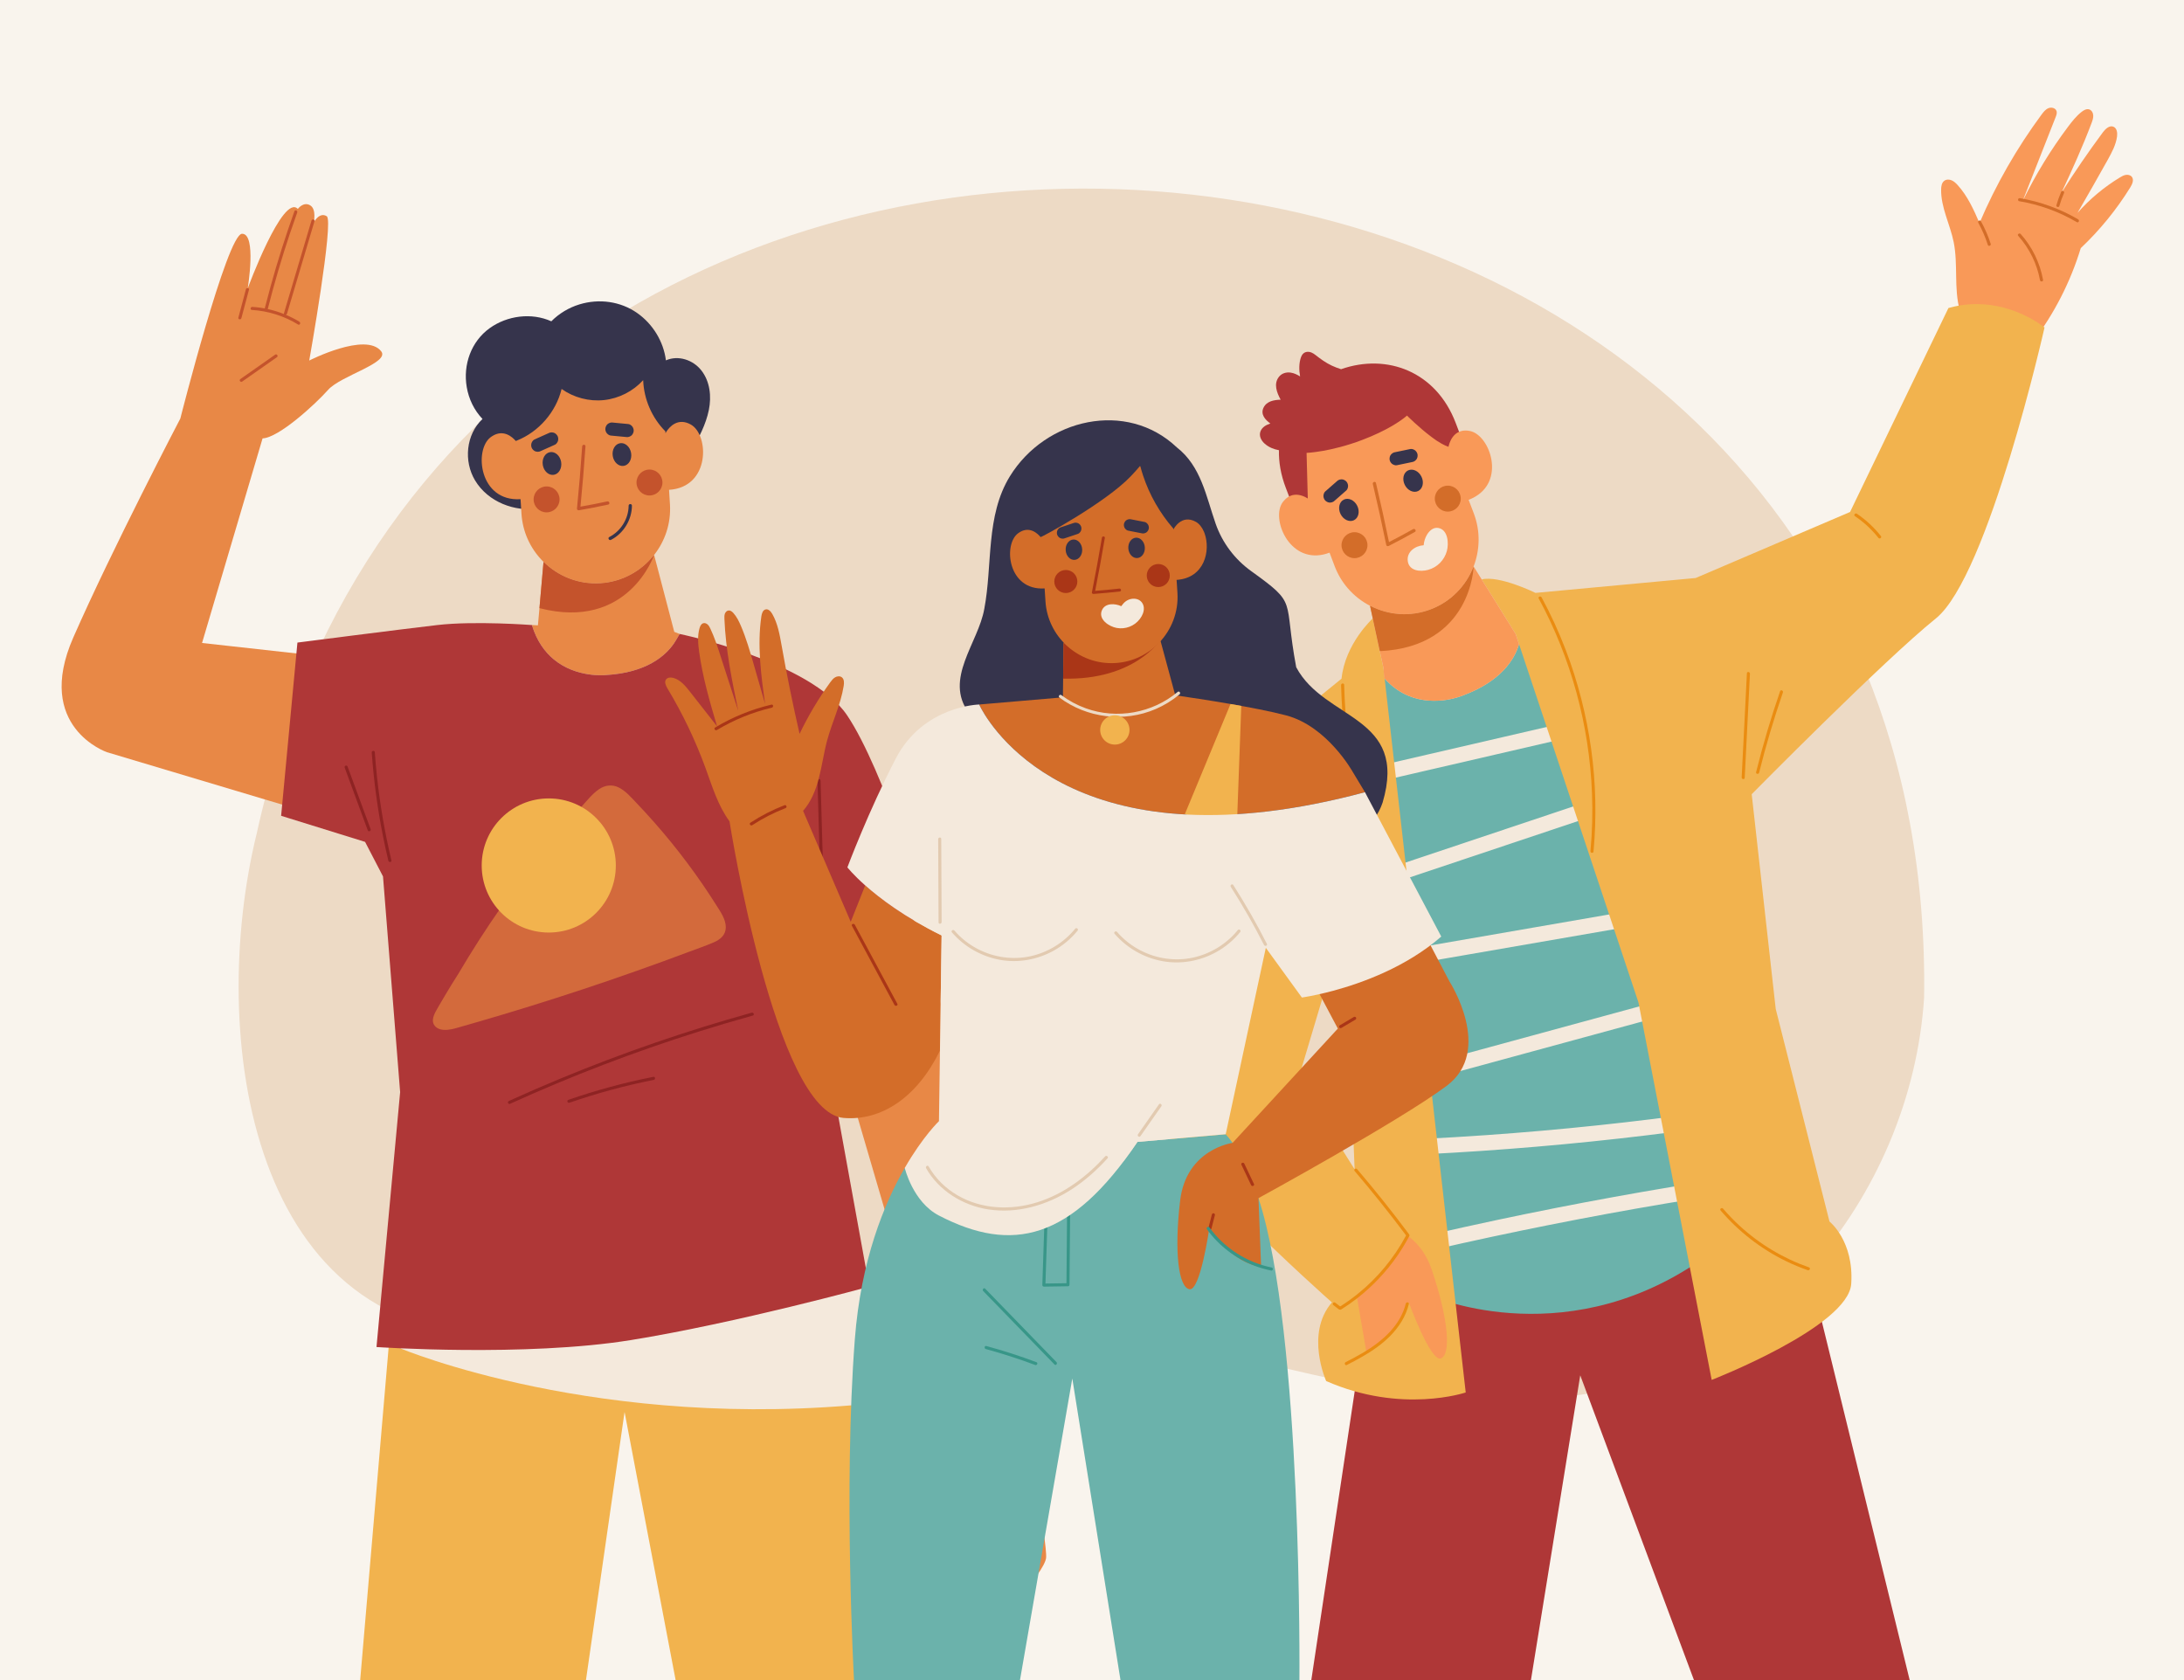 <?xml version="1.0" encoding="utf-8"?>
<!-- Generator: Adobe Illustrator 27.5.0, SVG Export Plug-In . SVG Version: 6.00 Build 0)  -->
<svg version="1.1" xmlns="http://www.w3.org/2000/svg" xmlns:xlink="http://www.w3.org/1999/xlink" x="0px" y="0px"
	 viewBox="0 0 650 500" style="enable-background:new 0 0 650 500;" xml:space="preserve">
<g id="BACKGROUND">
	<rect style="fill:#F9F4ED;" width="650" height="500"/>
</g>
<g id="OBJECTS">
	<path style="fill:#EDDAC5;" d="M572.649,296.928c-3.818,59.066-49.124,115.462-110.485,118.96
		c-70.477,5.399-135.167-33.25-205.37-33.659c-35.798-3.069-69.37,10.638-104.256,15.064
		c-78.793,2.892-90.797-89.701-76.103-149.383C138.408-33.459,576.94,4.823,572.649,296.928z"/>
	<g>
		<polygon style="fill:#AF3737;" points="474.823,378.129 408.071,381.544 390.27,500 455.636,500 470.312,409.305 504.155,500 
			568.359,500 534.957,363.686 		"/>
		<g>
			<path style="fill:#6BB2AB;" d="M509.59,372.54c-41.61,31.4-83.23,13.26-83.23,13.26l-14.38-183.98c2.27,2.58,4.76,4.24,7.24,5.27
				c8.16,3.38,16.19-0.12,16.19-0.12c11.45-4.25,15.3-10.83,16.58-14.94l0.35-1.27v-0.04c0.34-1.51,0.47-1.92,0.47-1.92l-1.73-0.13
				l6.82-1.76L509.59,372.54z"/>
			<path style="fill:#F4E9DC;" d="M486.503,212.908c-0.125-1.123-1.323-2.307-2.539-2.026c-19.794,4.579-39.587,9.158-59.381,13.737
				c-5.655,1.308-11.311,2.617-16.966,3.925c-1.207,0.279-2.175,1.204-2.026,2.539c0.125,1.123,1.324,2.307,2.539,2.026
				c19.794-4.579,39.587-9.158,59.381-13.737c5.655-1.308,11.311-2.617,16.966-3.925
				C485.684,215.167,486.652,214.242,486.503,212.908z"/>
			<path style="fill:#F4E9DC;" d="M486.466,233.895c-21.215,7.099-42.429,14.199-63.644,21.298
				c-6.01,2.011-12.019,4.022-18.029,6.033c-2.804,0.938-1.133,5.217,1.669,4.279c21.215-7.1,42.43-14.199,63.644-21.299
				c6.01-2.011,12.019-4.022,18.029-6.033C490.938,237.236,489.268,232.958,486.466,233.895z"/>
			<path style="fill:#F4E9DC;" d="M506.658,269.807c-0.131-1.178-1.312-2.238-2.539-2.026c-24.545,4.253-49.091,8.505-73.636,12.758
				c-6.927,1.2-13.854,2.4-20.781,3.6c-1.221,0.212-2.169,1.254-2.026,2.539c0.131,1.178,1.312,2.238,2.539,2.026
				c24.545-4.253,49.091-8.505,73.636-12.758c6.927-1.2,13.854-2.4,20.781-3.6C505.854,272.134,506.802,271.092,506.658,269.807z"/>
			<path style="fill:#F4E9DC;" d="M508.154,296.105c-0.49-1.256-1.773-1.632-2.974-1.305c-22.821,6.215-45.642,12.43-68.462,18.645
				c-6.478,1.764-12.956,3.528-19.435,5.293c-1.197,0.326-1.722,1.906-1.305,2.974c0.49,1.256,1.773,1.632,2.974,1.305
				c22.821-6.215,45.642-12.43,68.462-18.645c6.478-1.764,12.956-3.529,19.435-5.293
				C508.045,298.754,508.571,297.173,508.154,296.105z"/>
			<path style="fill:#F4E9DC;" d="M508.116,330.891c-21.852,3.076-43.81,5.394-65.824,6.935c-6.182,0.433-12.368,0.803-18.557,1.115
				c-2.95,0.149-2.434,4.713,0.513,4.565c22.04-1.112,44.04-2.987,65.948-5.636c6.152-0.744,12.297-1.55,18.433-2.414
				C511.547,335.045,511.054,330.477,508.116,330.891z"/>
			<path style="fill:#F4E9DC;" d="M514.996,350.441c-23.276,3.54-46.449,7.751-69.479,12.641c-6.496,1.379-12.98,2.813-19.452,4.298
				c-1.208,0.277-2.175,1.206-2.026,2.539c0.125,1.125,1.323,2.305,2.539,2.026c22.947-5.265,46.046-9.867,69.261-13.785
				c6.548-1.105,13.105-2.155,19.67-3.154C518.42,354.564,517.93,349.995,514.996,350.441z"/>
			<path style="fill:#F99958;" d="M634.017,55.761c-4.101,6.626-9.07,12.729-14.744,18.088c-3.053,10.031-7.903,19.516-14.242,27.86
				c-2.424-2.57-10.183-9.664-21.776-9.429c-1.789-6.503-0.458-13.574-1.803-20.229c-1.064-5.285-3.828-10.289-3.734-15.68
				c0.01-0.949,0.178-2.008,0.941-2.566c0.625-0.46,1.504-0.439,2.213-0.124c0.711,0.306,1.276,0.869,1.798,1.439
				c2.917,3.235,4.746,7.264,6.463,11.261c4.873-11.432,11.092-22.291,18.481-32.295c0.559-0.751,1.166-1.535,2.04-1.893
				c0.872-0.35,2.069-0.078,2.39,0.813c0.223,0.593-0.014,1.251-0.245,1.843c-3.215,8.164-6.431,16.336-9.639,24.509l0.047,0.018
				c3.735-7.585,8.174-14.832,13.247-21.603c1.22-1.633,2.497-3.255,4.111-4.512c0.63-0.484,1.42-0.927,2.183-0.711
				c0.747,0.213,1.197,1.012,1.239,1.787c0.052,0.768-0.222,1.528-0.489,2.247c-2.66,7.066-5.788,13.952-8.974,20.793
				c3.872-6.127,7.975-12.113,12.291-17.946c0.782-1.059,2.019-2.243,3.22-1.701c1.003,0.442,1.179,1.791,1.038,2.881
				c-0.327,2.482-1.549,4.738-2.758,6.928c-2.945,5.308-5.973,10.565-9.009,15.821c3.632-4.106,7.884-7.672,12.569-10.518
				c0.558-0.339,1.15-0.68,1.795-0.791c0.654-0.109,1.395,0.052,1.8,0.573C635.172,53.508,634.611,54.798,634.017,55.761z"/>
			<path style="fill:#F2B34E;" d="M411.739,198.813l-3.178-14.76c0,0-8.22,7.458-9.295,17.929c0,0-29.676,23.743-36.831,33.699
				c-7.146,9.956-22.411,79.513-22.521,87.834c-0.175,14.044,56.486,64.091,56.486,64.091c-8.046,9.313-1.708,23.403-1.708,23.403
				c22.475,9.874,41.534,3.398,41.534,3.398L411.739,198.813z M386.355,321.301l13.875-46.503l2.931,73.197L386.355,321.301z"/>
			<path style="fill:#F2B34E;" d="M608.49,97.46c0,0-16.68,73.99-32.34,86.59c-15.66,12.6-54.81,52.31-54.81,52.31l7.15,63.91
				l16,63.26c0,0,7.32,5.77,6.47,18.54c-0.85,12.76-41.53,28.6-41.53,28.6l-21.8-112.35l-35.54-106.63l-1.01-3.02l-10.1-16.23
				c5.23-1.29,16.01,4.01,16.01,4.01l47.67-4.43l45.95-19.65l29.28-60.7c0.55-0.15,1.09-0.29,1.62-0.41
				c12.6-2.87,22.67,3.13,25.89,5.39C608.11,97.15,608.49,97.46,608.49,97.46z"/>
			<path style="fill:#EA8C11;" d="M473.556,222.885c-1.395-10.042-3.926-19.932-7.541-29.405c-2.054-5.384-4.463-10.63-7.205-15.698
				c-0.277-0.513-1.137-0.186-0.856,0.334c4.807,8.886,8.579,18.32,11.243,28.065c2.671,9.769,4.22,19.848,4.614,29.968
				c0.223,5.718,0.067,11.445-0.461,17.143c-0.054,0.586,0.852,0.734,0.907,0.144C475.201,243.268,474.961,232.998,473.556,222.885z
				"/>
			<path style="fill:#EA8C11;" d="M419.858,278.642c-4.811-8.963-8.796-18.362-11.898-28.049
				c-3.101-9.682-5.317-19.644-6.612-29.728c-0.727-5.662-1.16-11.36-1.302-17.066c-0.015-0.59-0.928-0.486-0.913,0.103
				c0.254,10.204,1.448,20.378,3.558,30.364c2.103,9.956,5.1,19.723,8.961,29.139c2.179,5.314,4.635,10.512,7.351,15.572
				C419.279,279.49,420.138,279.163,419.858,278.642z"/>
			<path style="fill:#EA8C11;" d="M519.913,200.367c-0.405,8.048-0.81,16.097-1.215,24.145c-0.115,2.278-0.229,4.556-0.344,6.834
				c-0.029,0.584,0.877,0.734,0.907,0.144c0.405-8.048,0.81-16.097,1.215-24.145c0.115-2.278,0.229-4.556,0.344-6.834
				C520.85,199.926,519.943,199.776,519.913,200.367z"/>
			<path style="fill:#EA8C11;" d="M529.791,205.708c-2.734,7.919-5.118,15.956-7.142,24.085c-0.143,0.573,0.765,0.714,0.907,0.144
				c2.005-8.05,4.364-16.008,7.072-23.849C530.819,205.533,529.984,205.15,529.791,205.708z"/>
			<path style="fill:#EA8C11;" d="M559.79,159.532c-2.025-2.566-4.437-4.813-7.15-6.638c-0.487-0.328-1.073,0.381-0.582,0.711
				c2.649,1.783,5.01,3.96,6.988,6.467C559.413,160.535,560.157,159.997,559.79,159.532z"/>
			<path style="fill:#EA8C11;" d="M400.174,261.265c-0.029,4.539-0.057,9.078-0.086,13.617c-0.004,0.589,0.909,0.483,0.913-0.103
				l0.086-13.617C401.091,260.573,400.178,260.679,400.174,261.265z"/>
			<path style="fill:#F99958;" d="M428.841,404.267c-3.068,1.148-9.552-16.652-9.552-16.652s-3.94,11.545-12.684,14.475
				l-2.691-15.706l-0.184-1.029c0.083-0.055,0.156-0.11,0.23-0.174c5.961-4.767,10.93-10.765,14.53-17.497
				c-0.101-0.138-0.202-0.266-0.303-0.404c0.386,0.239,0.762,0.505,1.139,0.781c2.682,2.021,5.208,5.116,6.806,9.846
				C431.11,392.602,431.909,403.119,428.841,404.267z"/>
			<path style="fill:#EA8C11;" d="M419.436,367.858c-0.037,0.064-0.073,0.138-0.11,0.202c-1.01,1.892-2.122,3.729-3.334,5.502
				c-3.334,4.859-7.43,9.194-12.078,12.822c-1.525,1.185-3.114,2.296-4.748,3.325c-0.138,0.083-0.285,0.083-0.404,0.037
				c-0.11,0.009-0.23-0.018-0.321-0.092c-0.542-0.423-1.084-0.836-1.626-1.258c-0.202-0.156-0.211-0.45-0.064-0.643
				c0.156-0.202,0.459-0.211,0.643-0.064c0.487,0.377,0.974,0.744,1.46,1.121c1.681-1.056,3.316-2.214,4.877-3.453
				c0.083-0.055,0.156-0.11,0.23-0.174c5.961-4.767,10.93-10.765,14.53-17.497c-0.101-0.138-0.202-0.266-0.303-0.404
				c-4.813-6.42-9.828-12.684-15.026-18.783c-0.386-0.45,0.358-0.992,0.744-0.542c5.346,6.264,10.489,12.703,15.412,19.306
				c0.037,0.046,0.046,0.083,0.064,0.129C419.491,367.509,419.537,367.675,419.436,367.858z"/>
			<path style="fill:#EA8C11;" d="M418.394,387.945c-1.623,6.558-6.998,11.217-12.576,14.542c-1.733,1.033-3.519,1.972-5.315,2.889
				c-0.521,0.266-0.194,1.125,0.334,0.856c6.216-3.177,12.572-6.814,16.297-12.95c0.981-1.616,1.714-3.359,2.168-5.194
				C419.443,387.515,418.535,387.375,418.394,387.945z"/>
			<path style="fill:#D36D29;" d="M613.454,57.078c-0.571,1.304-1.045,2.645-1.434,4.014c-0.068,0.239,0.157,0.49,0.382,0.525
				c0.27,0.043,0.457-0.142,0.526-0.382c0.365-1.289,0.825-2.551,1.363-3.778C614.528,56.916,613.691,56.536,613.454,57.078z"/>
			<path style="fill:#D36D29;" d="M618.494,65.279c-5.347-3.141-11.249-5.278-17.366-6.302c-0.583-0.098-0.727,0.809-0.144,0.907
				c6.041,1.011,11.849,3.129,17.13,6.231C618.624,66.415,618.999,65.575,618.494,65.279z"/>
			<path style="fill:#D36D29;" d="M592.469,72.551c-0.752-2.341-1.735-4.592-2.923-6.744c-0.121-0.219-0.457-0.233-0.641-0.102
				c-0.223,0.158-0.221,0.425-0.102,0.641c1.148,2.08,2.084,4.276,2.811,6.538C591.794,73.447,592.649,73.113,592.469,72.551z"/>
			<path style="fill:#D36D29;" d="M601.405,69.654c-0.391-0.437-1.137,0.099-0.743,0.54c3.319,3.712,5.58,8.285,6.476,13.186
				c0.105,0.578,1.02,0.481,0.913-0.103C607.128,78.225,604.831,73.485,601.405,69.654z"/>
			<path style="fill:#EA8C11;" d="M538.397,377.179c-7.677-2.685-14.765-6.939-20.744-12.455c-1.709-1.577-3.32-3.254-4.83-5.022
				c-0.382-0.447-1.128,0.09-0.743,0.54c5.379,6.296,12.038,11.458,19.483,15.087c2.097,1.022,4.253,1.917,6.455,2.686
				C538.572,378.209,538.955,377.374,538.397,377.179z"/>
		</g>
		<g>
			<path style="fill:#AF3737;" d="M433.228,125.832l5.234,13.742l-50.581,19.266l-5.234-13.742
				c-1.458-3.828-2.09-7.578-2.013-11.116c-1.546-0.266-3.032-0.89-4.209-1.916c-1.059-0.923-1.829-2.35-1.255-3.758
				c0.517-1.249,1.697-1.865,2.91-2.268c-1.536-1.116-2.984-2.726-2.036-4.699c0.944-1.961,3.123-2.33,5.106-2.387
				c-1.156-2.105-2.174-4.754-0.483-6.843c0.829-1.023,2.138-1.404,3.425-1.226c1.035,0.137,1.958,0.601,2.842,1.139
				c-0.339-1.896-0.362-4.02,0.294-5.783c0.295-0.8,0.89-1.43,1.779-1.523c0.943-0.104,1.777,0.355,2.492,0.918
				c1.519,1.2,3.051,2.307,4.816,3.149c0.91,0.43,1.853,0.788,2.813,1.091C412.857,105.068,427.429,110.605,433.228,125.832z"/>
			<path style="fill:#F99958;" d="M438.164,148.287c-0.339,0.168-0.693,0.323-1.07,0.467l1.543,4.051
				c1.002,2.655,1.466,5.398,1.423,8.097c-0.037,2.638-0.549,5.241-1.482,7.67l0.003,0.009c-0.257,0.668-0.54,1.316-0.863,1.941
				c-2.398,4.825-6.527,8.796-11.921,10.841c-5.279,2.011-10.879,1.834-15.791-0.069c-0.771-0.296-1.53-0.636-2.264-1.015
				c-2.496-1.29-4.748-3.047-6.616-5.215c-1.635-1.893-2.952-4.085-3.895-6.536l-1.534-4.055c-0.627,0.239-1.244,0.425-1.843,0.555
				c-10.331,2.294-15.59-10.741-12.113-15.545c0.096-0.135,0.204-0.264,0.307-0.382c1.657-1.997,3.589-2.085,5.101-1.678
				c0.885,0.233,1.62,0.641,2.074,0.93l-0.363-13.572c0,0,7.135-0.26,16.593-3.863c1.854-0.706,3.484-1.406,4.915-2.088
				c5.894-2.795,8.376-5.156,8.376-5.156s3.507,3.529,7.202,6.289c0.084,0.066,0.177,0.129,0.249,0.19
				c0.935,0.725,1.816,1.284,2.558,1.709c0.176,0.1,0.34,0.195,0.512,0.287c0.583,0.318,1.135,0.58,1.654,0.756
				c0.059,0.027,0.127,0.05,0.183,0.068c0,0,0.133-0.788,0.569-1.73c0.519-1.141,1.493-2.505,3.218-2.956
				c0.747-0.206,1.63-0.237,2.683,0C443.491,129.579,448.323,143.425,438.164,148.287z"/>
			<path style="fill:#F99958;" d="M452.09,191.69l-0.1,0.34c-1.28,4.11-5.13,10.69-16.58,14.94c0,0-8.03,3.5-16.19,0.12
				c-2.48-1.03-4.97-2.69-7.24-5.27l-0.24-3.01l-1.08-5.02l-2.92-13.51c5.42,2.81,11.95,3.41,18.06,1.08
				c6.1-2.32,10.59-7.08,12.78-12.78l2.4,3.86l10.1,16.23L452.09,191.69z"/>
			<path style="fill:#D36D29;" d="M438.584,168.582c0,0-0.577,23.894-27.922,25.209l-2.915-13.512
				c5.413,2.815,11.944,3.408,18.054,1.081C431.903,179.044,436.387,174.276,438.584,168.582z"/>
			<path style="fill:#D36D29;" d="M420.565,157.477c-2.366,1.329-4.758,2.61-7.171,3.852c-1.208-5.881-2.499-11.744-3.881-17.586
				c-0.146-0.616-1.082-0.317-0.937,0.296c1.428,6.036,2.763,12.094,4.005,18.171c0.07,0.343,0.483,0.394,0.736,0.265
				c2.622-1.339,5.216-2.73,7.783-4.172C421.65,157.992,421.115,157.167,420.565,157.477z"/>
			<circle style="fill:#D36D29;" cx="403.123" cy="162.248" r="3.86"/>
			<circle style="fill:#D36D29;" cx="430.888" cy="148.395" r="3.86"/>
			
				<ellipse transform="matrix(0.895 -0.446 0.446 0.895 -25.433 195.16)" style="fill:#36344C;" cx="401.448" cy="151.554" rx="2.767" ry="3.416"/>
			
				<ellipse transform="matrix(0.895 -0.446 0.446 0.895 -19.543 202.774)" style="fill:#36344C;" cx="420.55" cy="142.861" rx="2.767" ry="3.416"/>
			<path style="fill:#36344C;" d="M400.567,143.166c-0.384-0.319-0.88-0.55-1.392-0.508c-0.173,0.03-0.346,0.06-0.52,0.09
				c-0.338,0.108-0.627,0.293-0.866,0.555l-3.4,2.985c-0.346,0.304-0.524,0.954-0.508,1.392c0.018,0.488,0.262,1.068,0.645,1.385
				c0.384,0.319,0.88,0.55,1.393,0.508c0.173-0.03,0.346-0.06,0.52-0.09c0.338-0.108,0.627-0.293,0.866-0.555l3.4-2.985
				c0.346-0.304,0.524-0.954,0.508-1.392C401.194,144.064,400.949,143.484,400.567,143.166z"/>
			<path style="fill:#36344C;" d="M413.561,136.683c-0.024-0.499,0.09-1.034,0.432-1.418c0.128-0.12,0.256-0.241,0.385-0.361
				c0.29-0.205,0.611-0.325,0.964-0.358l4.429-0.921c0.451-0.094,1.077,0.155,1.418,0.432c0.379,0.308,0.695,0.852,0.719,1.348
				c0.024,0.499-0.09,1.034-0.432,1.418c-0.128,0.12-0.256,0.241-0.385,0.361c-0.29,0.205-0.611,0.325-0.964,0.358l-4.429,0.921
				c-0.451,0.094-1.077-0.155-1.418-0.432C413.901,137.724,413.584,137.18,413.561,136.683z"/>
			<path style="fill:#F4E9DC;" d="M430.615,163.99c-0.753,2.728-2.875,4.877-5.612,5.612c-2.296,0.625-5.594,0.312-6.016-2.563
				c-0.413-2.792,2.195-4.602,4.694-4.767c0.009,0,0.018,0.009,0.028,0.009c0.092-1.111,0.413-2.195,0.992-3.16
				c0.689-1.148,1.883-2.259,3.343-2.002C430.982,157.634,431.23,161.721,430.615,163.99z"/>
		</g>
	</g>
	<g>
		<g>
			<path style="fill:#E88846;" d="M111.241,197.015l-8.571,48.032l-70.836-21.186c0,0-21.752-7.439-10.027-34.124
				s31.86-65.175,31.86-65.175s13.929-54.865,18.356-54.987c4.427-0.121,1.698,16.253,1.698,16.253S84.152,57.507,88.64,62.177
				c0,0,1.637-2.244,3.639-1.092s1.092,5.094,1.092,5.094s1.698-3.214,3.881-1.819c2.183,1.395-5.216,42.938-5.216,42.938
				s16.799-8.582,21.408-2.759c2.708,3.421-12.038,7.247-15.799,11.493c-3.76,4.245-14.707,14.282-19.498,14.434l-18.012,60.89
				L111.241,197.015z"/>
			<path style="fill:#C4532C;" d="M73.19,86.095c-0.75,2.813-1.501,5.626-2.251,8.438c-0.152,0.571,0.756,0.71,0.907,0.144
				c0.75-2.813,1.501-5.626,2.251-8.438C74.249,85.668,73.341,85.529,73.19,86.095z"/>
			<path style="fill:#C4532C;" d="M87.623,62.861c-2.643,7.374-5.013,14.845-7.1,22.396c-0.593,2.146-1.163,4.298-1.71,6.456
				c-0.145,0.573,0.763,0.713,0.907,0.144c1.917-7.549,4.111-15.026,6.587-22.411c0.696-2.076,1.414-4.144,2.153-6.205
				C88.658,62.688,87.822,62.305,87.623,62.861z"/>
			<path style="fill:#C4532C;" d="M85.414,93.375c2.731-9.19,5.462-18.379,8.193-27.569c0.168-0.565-0.741-0.703-0.907-0.144
				c-2.731,9.19-5.462,18.379-8.193,27.569c-0.026,0.086-0.02,0.158-0.002,0.224c-2.994-1.194-6.171-1.921-9.399-2.121
				c-0.585-0.036-0.734,0.871-0.144,0.907c4.875,0.301,9.597,1.792,13.762,4.341c0.504,0.308,0.878-0.532,0.38-0.837
				c-1.286-0.787-2.633-1.463-4.017-2.048C85.231,93.653,85.361,93.553,85.414,93.375z"/>
			<path style="fill:#C4532C;" d="M81.887,105.551c-3.45,2.421-6.9,4.842-10.35,7.264c-0.485,0.34,0.056,1.083,0.54,0.743
				c3.45-2.421,6.9-4.842,10.35-7.264C82.912,105.954,82.371,105.211,81.887,105.551z"/>
		</g>
		<g>
			<path style="fill:#E88846;" d="M311.335,463.661c-0.489,4.363-15.341,20.804-16.859,18.919
				c-1.518-1.876,2.792-12.252,2.792-12.252s-10.315,8.369-11.772,6.554c-1.449-1.824,3.761-7.767,3.761-7.767
				s-3.578-0.724-3.395-3.639c0,0-2.243,4.005-5.698,3.639c-3.456-0.358,4.974-18.675,4.974-18.675s-9.704-9.73-2.67-24.94
				l-39.74-135.731l27.794-20.586l17.514,54.54c4.267,13.29,7.321,26.938,9.145,40.779l7.662,58.327
				C304.842,422.83,311.823,459.289,311.335,463.661z"/>
			<path style="fill:#C4532C;" d="M296.216,454.277c-0.549,4.032-2.166,7.876-4.632,11.09c0.511-1.16,0.856-2.423,1.213-3.627
				c0.934-3.153,1.617-6.38,2.035-9.643c0.46-3.587,0.599-7.212,0.431-10.824c-0.027-0.59-0.94-0.487-0.913,0.103
				c0.273,5.89-0.31,11.807-1.728,17.531c-0.351,1.417-0.753,2.822-1.208,4.21c-0.359,1.096-0.678,2.383-1.478,3.257
				c-1.02,1.115-2.298,0.333-2.743-0.884c-0.479-1.311-0.529-2.851-0.721-4.225c-0.479-3.427-0.901-6.862-1.269-10.303
				c-0.063-0.587-0.976-0.487-0.913,0.103c0.368,3.441,0.789,6.876,1.269,10.303c0.204,1.456,0.27,3.066,0.778,4.456
				c0.403,1.103,1.377,2.125,2.638,2.035c0.159-0.011,0.309-0.043,0.454-0.086c-0.225,0.221-0.439,0.453-0.674,0.665
				c-0.435,0.392,0.101,1.139,0.54,0.743c4.247-3.828,7.056-9.089,7.828-14.76C297.203,453.836,296.296,453.69,296.216,454.277z"/>
			<path style="fill:#C4532C;" d="M301.356,454.904c-0.227-0.545-1.084-0.214-0.856,0.334c2.225,5.348-0.929,10.802-3.779,15.204
				c-0.318,0.492,0.39,1.078,0.711,0.582C300.468,466.335,303.721,460.588,301.356,454.904z"/>
		</g>
		<polygon style="fill:#F2B34E;" points="116.173,395.058 107.198,500 174.394,500 185.883,420.211 201.079,500 268.379,500 
			256.147,388.266 		"/>
		<g>
			<path style="fill:#36344C;" d="M210.965,122.017c-0.882,4.344-3.013,8.367-5.235,12.161c-3.297,5.639-7.228,11.123-9.58,17.24
				c0.257,0.147-4.39,3.068-5.897,3.398c-3.72,0.836-7.706,0.321-11.068-1.488c-3.003-1.626-5.447-4.152-6.962-7.201
				c-3.417,2.673-7.476,4.574-11.793,5.208c-7.256,1.075-15.164-1.92-19.04-8.358c-3.435-5.722-2.719-13.658,2.214-18.287
				c-2.489-2.608-4.087-5.933-4.693-9.488c-1.139-6.641,1.295-13.566,6.833-17.543c5.226-3.747,12.436-4.693,18.342-2.039
				c2.324-2.342,5.217-4.069,8.367-5.033c5.823-1.773,12.188-0.937,17.194,2.572c4.629,3.251,7.844,8.468,8.542,14.089
				c3.683-1.626,8.083-0.147,10.535,2.976C211.323,113.53,211.782,118.003,210.965,122.017z"/>
			<path style="fill:#E88846;" d="M199.121,145.776l0.271,4.326c0.174,2.837-0.198,5.594-1.029,8.154
				c-0.816,2.512-2.075,4.849-3.683,6.894l-0.001,0.01c-3.782,4.79-9.475,8.019-15.989,8.427c-6.525,0.417-12.588-2.08-16.927-6.369
				c-2.008-1.97-3.641-4.319-4.784-6.942c-0.997-2.288-1.611-4.774-1.783-7.392l-0.271-4.326
				c-12.318,0.779-13.915-14.687-8.897-18.447c0.132-0.102,0.272-0.193,0.402-0.276c3.448-2.246,6.136,0.297,7.075,1.407
				c0.112-0.025,0.217-0.071,0.323-0.127c6.536-2.606,11.659-8.513,13.315-15.358c3.625,2.583,8.209,3.782,12.64,3.306
				c4.421-0.477,8.65-2.634,11.637-5.93c0.2,5.664,2.613,11.224,6.61,15.242l0.028,0.559c0,0,1.745-3.504,5.007-3.365
				c0.769,0.029,1.622,0.256,2.565,0.793C211.082,129.452,211.448,145.008,199.121,145.776z"/>
			<path style="fill:#E88846;" d="M202.292,188.676c0,0-0.248,0.353-1.01,1.694l-0.018,0.037l-0.707,1.111
				c-2.443,3.555-8.064,8.698-20.262,9.378c0,0-8.698,0.964-15.495-4.675c-2.682-2.232-5.061-5.474-6.494-10.204l1.791,0.083
				l0.459-5.116l1.203-13.768c4.344,4.289,10.406,6.788,16.928,6.374c6.512-0.413,12.207-3.637,15.991-8.432l5.998,22.888
				L202.292,188.676z"/>
			<path style="fill:#C4532C;" d="M194.679,165.159c0,0-7.615,22.655-34.126,15.828l1.21-13.77
				c4.339,4.289,10.403,6.786,16.927,6.369C185.203,173.177,190.897,169.949,194.679,165.159z"/>
			<path style="fill:#C4532C;" d="M180.747,149.222c-2.653,0.571-5.317,1.087-7.989,1.56c0.584-5.975,1.084-11.958,1.491-17.948
				c0.043-0.631-0.94-0.623-0.983,0.005c-0.42,6.189-0.936,12.37-1.546,18.543c-0.034,0.348,0.344,0.519,0.625,0.47
				c2.9-0.504,5.79-1.066,8.668-1.685C181.632,150.036,181.365,149.09,180.747,149.222z"/>
			<path style="fill:#36344C;" d="M187.093,150.492c-0.021,3.881-2.307,7.56-5.754,9.33c-0.563,0.289-0.061,1.135,0.501,0.846
				c3.749-1.925,6.213-5.973,6.236-10.182C188.08,149.854,187.097,149.859,187.093,150.492z"/>
			<circle style="fill:#C4532C;" cx="162.675" cy="148.624" r="3.86"/>
			<circle style="fill:#C4532C;" cx="193.294" cy="143.599" r="3.86"/>
			
				<ellipse transform="matrix(0.987 -0.162 0.162 0.987 -20.167 28.419)" style="fill:#36344C;" cx="164.236" cy="137.913" rx="2.767" ry="3.416"/>
			
				<ellipse transform="matrix(0.987 -0.162 0.162 0.987 -19.462 31.756)" style="fill:#36344C;" cx="185.055" cy="135.256" rx="2.767" ry="3.416"/>
			<path style="fill:#36344C;" d="M165.874,129.64c-0.273-0.418-0.678-0.786-1.18-0.897c-0.174-0.022-0.349-0.045-0.523-0.067
				c-0.355,0.003-0.685,0.094-0.991,0.274l-4.13,1.847c-0.42,0.188-0.783,0.756-0.897,1.18c-0.127,0.471-0.065,1.098,0.207,1.514
				c0.273,0.418,0.678,0.786,1.18,0.897c0.174,0.022,0.349,0.045,0.523,0.067c0.355-0.003,0.685-0.094,0.991-0.274l4.13-1.847
				c0.42-0.188,0.783-0.756,0.897-1.18C166.208,130.682,166.145,130.056,165.874,129.64z"/>
			<path style="fill:#36344C;" d="M180.204,127.288c0.125-0.484,0.391-0.961,0.831-1.227c0.158-0.077,0.316-0.154,0.474-0.231
				c0.337-0.111,0.679-0.13,1.026-0.057l4.504,0.43c0.458,0.044,0.983,0.466,1.227,0.831c0.271,0.406,0.412,1.019,0.288,1.5
				c-0.125,0.484-0.391,0.961-0.831,1.227c-0.158,0.077-0.316,0.154-0.474,0.231c-0.337,0.111-0.679,0.13-1.026,0.057l-4.504-0.43
				c-0.458-0.044-0.984-0.466-1.227-0.831C180.221,128.382,180.08,127.769,180.204,127.288z"/>
		</g>
		<g>
			<path style="fill:#F4E9DC;" d="M119.111,401.262c0,0,59.41,25.041,141.626,16.275l-5.366-46.788L119.111,401.262z"/>
			<path style="fill:#AF3737;" d="M246.204,314.107l12.49,68.802c0,0-39.365,10.805-70.905,15.903
				c-31.531,5.088-75.737,2.073-75.737,2.073l7.036-75.866l-5.098-64.192l-5.336-10.278l-24.983-7.761l4.85-51.554
				c0,0,30.484-3.922,41.644-5.217c11.159-1.295,28.142,0,28.142,0c1.433,4.73,3.812,7.972,6.494,10.204
				c6.797,5.639,15.495,4.675,15.495,4.675c12.197-0.68,17.818-5.823,20.262-9.378c0.276-0.395,0.514-0.771,0.707-1.111l0.018-0.037
				c0.762-1.341,1.01-1.694,1.01-1.694s38.898,8.013,49.809,24.188c10.921,16.174,23.697,58.544,23.697,58.544l-29.593,19.407
				V314.107z"/>
			<path style="fill:#8E2323;" d="M116.494,256.055c-1.957-8.222-3.398-16.565-4.302-24.968c-0.259-2.406-0.472-4.817-0.645-7.231
				c-0.042-0.589-0.955-0.487-0.913,0.103c0.602,8.43,1.73,16.821,3.391,25.108c0.475,2.373,0.995,4.737,1.555,7.091
				C115.716,256.725,116.631,256.63,116.494,256.055z"/>
			<path style="fill:#8E2323;" d="M110.306,246.772c-2.288-6.217-4.577-12.433-6.865-18.65c-0.204-0.555-1.06-0.222-0.856,0.334
				c2.288,6.217,4.577,12.433,6.865,18.65C109.655,247.66,110.511,247.327,110.306,246.772z"/>
			<path style="fill:#8E2323;" d="M244.579,245.121c-0.121-4.28-0.241-8.561-0.362-12.841c-0.017-0.59-0.93-0.486-0.913,0.103
				l1.286,45.633c0.121,4.28,0.241,8.561,0.362,12.841c0.017,0.59,0.93,0.486,0.913-0.103
				C245.436,275.543,245.008,260.332,244.579,245.121z"/>
			<path style="fill:#8E2323;" d="M223.723,301.381c-9.657,2.683-19.233,5.656-28.709,8.919
				c-9.442,3.251-18.785,6.789-28.013,10.606c-5.22,2.159-10.402,4.409-15.546,6.745c-0.536,0.243-0.206,1.101,0.334,0.856
				c9.125-4.145,18.375-8.015,27.735-11.599c9.326-3.571,18.759-6.859,28.284-9.859c5.388-1.697,10.806-3.3,16.248-4.812
				C224.626,302.079,224.289,301.224,223.723,301.381z"/>
			<path style="fill:#8E2323;" d="M194.467,320.469c-8.588,1.703-17.055,3.993-25.329,6.857c-0.559,0.193-0.225,1.049,0.334,0.856
				c8.2-2.838,16.587-5.112,25.098-6.8C195.145,321.268,195.049,320.353,194.467,320.469z"/>
			<path style="fill:#D36A3C;" d="M216.012,275.934c0.009,2.278-1.598,3.656-3.536,4.491c-2.462,1.065-5.015,1.938-7.522,2.875
				c-10.37,3.894-20.813,7.577-31.329,11.068c-10.507,3.481-21.088,6.769-31.733,9.846c-1.323,0.377-2.636,0.762-3.968,1.139
				c-1.157,0.322-2.315,0.707-3.499,0.946c-1.506,0.303-3.527,0.432-4.749-0.707c-1.809-1.708-0.276-4.124,0.698-5.814
				c1.313-2.259,2.645-4.51,4.005-6.732c0.661-1.084,1.35-2.14,2.021-3.215c4.023-6.824,8.303-13.502,12.849-19.986
				c5.851-8.349,12.124-16.404,18.792-24.11c1.699-1.966,3.426-3.913,5.171-5.832c1.571-1.718,3.104-3.674,5.033-5.006
				c1.819-1.249,3.949-1.534,5.952-0.514c2.094,1.065,3.701,2.985,5.3,4.657c7.109,7.449,13.63,15.458,19.472,23.936
				c1.47,2.149,2.902,4.317,4.289,6.512C214.469,271.415,215.994,273.564,216.012,275.934z"/>
			<circle style="fill:#F2B34E;" cx="163.323" cy="257.572" r="19.959"/>
		</g>
	</g>
	<g>
		<g>
			<path style="fill:#6BB2AB;" d="M386.73,500h-53.249l-14.344-89.742L303.568,500h-49.4c0,0-3.166-57.039,0.245-101.41
				c1.802-23.555,8.747-40.392,14.86-51.01c0,0,4.309,10.342,12.504,13.491c16.531,6.359,36.984,8.095,56.759-21.24l26.257-2.274
				c0.7,0.787,1.382,1.644,2.047,2.571c2.991,4.216,5.536,9.857,7.706,16.443v0.018C387.709,396.648,386.73,500,386.73,500z"/>
			<path style="fill:#389688;" d="M317.733,343.711c-0.088,10.072-0.177,20.143-0.265,30.215c-0.023,2.656-0.047,5.312-0.07,7.968
				c-2.083,0.032-4.167,0.064-6.25,0.095c0.32-9.71,0.64-19.421,0.96-29.131c0.092-2.787,0.184-5.575,0.275-8.362
				c0.019-0.583-0.888-0.734-0.907-0.144c-0.326,9.889-0.652,19.778-0.978,29.667c-0.092,2.787-0.184,5.575-0.276,8.362
				c-0.01,0.317,0.179,0.533,0.505,0.528c2.391-0.036,4.782-0.073,7.173-0.11c0.268-0.004,0.403-0.28,0.405-0.508
				c0.088-10.072,0.177-20.143,0.265-30.215c0.025-2.823,0.05-5.646,0.074-8.469C318.651,343.019,317.738,343.125,317.733,343.711z"
				/>
			<path style="fill:#389688;" d="M314.425,405.374c-5.502-5.668-11.005-11.337-16.507-17.005c-1.568-1.616-3.137-3.231-4.705-4.847
				c-0.412-0.424-0.989,0.291-0.582,0.711c5.502,5.668,11.005,11.337,16.507,17.005c1.568,1.616,3.137,3.231,4.705,4.847
				C314.255,406.509,314.832,405.794,314.425,405.374z"/>
			<path style="fill:#389688;" d="M308.47,405.396c-4.896-1.838-9.876-3.442-14.922-4.813c-0.57-0.155-0.709,0.754-0.144,0.907
				c4.967,1.349,9.867,2.933,14.686,4.742C308.642,406.439,309.024,405.604,308.47,405.396z"/>
		</g>
		<g>
			<path style="fill:#36344C;" d="M411.485,238.873c-4.813,14.236-23.366,13.079-31.412,24.606
				c-17.543,19.821-23.862,5.621-39.862-4.822c-12.308-5.447-28.611,1.323-38.815-9.35c-9.047-12.951,1.874-23.495-13.07-37.171
				c-7.458-10.103,2.82-20.721,4.62-30.934c2.489-13.07,0.367-27.674,7.614-39.449c10.645-17.277,34.774-22.751,49.671-8.624
				c7.229,5.621,8.716,14.558,11.573,22.741c1.984,5.667,5.685,10.581,10.562,14.089c14.126,10.168,9.515,7.844,13.41,28.611
				C394.226,214.46,419.172,212.917,411.485,238.873z"/>
			<path style="fill:#D36D29;" d="M406.24,235.761c-83.774,22.448-109.978-17.176-114.185-24.845
				c-0.184-0.34-0.321-0.634-0.423-0.836c-0.147-0.266-0.202-0.413-0.202-0.413l24.918-2.131l0.018-2.195l0.165-14.108
				c3.995,3.72,9.46,5.878,15.32,5.493c5.309-0.34,10.03-2.7,13.465-6.273l4.464,16.468c7.926,1.148,23.963,3.61,32.983,5.979
				c12.317,3.242,19.857,16.863,19.857,16.863L406.24,235.761z"/>
			<path style="fill:#F2B34E;" d="M352.631,242.295l13.596-32.78l3.201,0.568l-1.179,32.212
				C368.249,242.295,364.121,247.402,352.631,242.295z"/>
			<path style="fill:#AA3617;" d="M345.316,190.457c0,0-7.624,12.066-28.906,11.502l0.124-10.728
				c3.997,3.727,9.461,5.879,15.319,5.498C337.163,196.388,341.884,194.029,345.316,190.457z"/>
			<path style="fill:#D36D29;" d="M350.177,172.579l0.25,3.838c0.371,5.725-1.778,11.058-5.49,14.901
				c-3.284,3.418-7.802,5.676-12.884,6.001c-5.605,0.365-10.834-1.695-14.659-5.261c-3.559-3.303-5.912-7.911-6.243-13.103
				l-0.25-3.838c-10.953,0.705-12.387-13.041-7.934-16.385c3.336-2.506,5.948,0.139,6.72,1.098
				c0.164,0.192,19.365-10.255,26.813-18.047c0.957-1.004,1.885-2.023,2.779-3.084l0.114,0.097c0.239,0.925,0.513,1.837,0.815,2.745
				c1.908,5.77,4.982,11.158,8.973,15.733l0.024,0.331c0,0,2.351-4.765,6.722-2.299c1.001,0.568,1.811,1.606,2.375,2.898
				c0.079,0.185,0.151,0.38,0.222,0.575C360.316,163.838,358.544,172.037,350.177,172.579z"/>
			<path style="fill:#AA3617;" d="M333.14,175.165c-2.396,0.274-4.797,0.499-7.202,0.685c1.037-5.234,2-10.482,2.881-15.744
				c0.093-0.555-0.778-0.633-0.87-0.081c-0.91,5.437-1.904,10.86-2.981,16.266c-0.061,0.305,0.259,0.489,0.512,0.47
				c2.609-0.194,5.214-0.439,7.813-0.736C333.852,175.961,333.698,175.101,333.14,175.165z"/>
			<circle style="fill:#AA3617;" cx="317.208" cy="173.063" r="3.431"/>
			<circle style="fill:#AA3617;" cx="344.727" cy="171.283" r="3.431"/>
			
				<ellipse transform="matrix(0.998 -0.065 0.065 0.998 -9.902 20.967)" style="fill:#36344C;" cx="319.521" cy="163.726" rx="2.459" ry="3.036"/>
			
				<ellipse transform="matrix(0.998 -0.065 0.065 0.998 -9.829 22.17)" style="fill:#36344C;" cx="338.165" cy="163.187" rx="2.459" ry="3.036"/>
			<path style="fill:#36344C;" d="M321.689,156.55c-0.205-0.394-0.531-0.754-0.966-0.896c-0.152-0.035-0.305-0.07-0.457-0.105
				c-0.314-0.028-0.614,0.024-0.9,0.156l-3.814,1.274c-0.388,0.13-0.758,0.601-0.896,0.966c-0.153,0.406-0.153,0.965,0.051,1.357
				c0.205,0.394,0.531,0.754,0.966,0.896c0.152,0.035,0.304,0.07,0.457,0.105c0.314,0.028,0.614-0.024,0.9-0.156l3.814-1.274
				c0.388-0.13,0.758-0.601,0.896-0.966C321.894,157.502,321.893,156.942,321.689,156.55z"/>
			<path style="fill:#36344C;" d="M334.568,155.717c0.153-0.417,0.43-0.816,0.842-1.013c0.146-0.054,0.293-0.109,0.439-0.163
				c0.308-0.068,0.612-0.055,0.913,0.039l3.946,0.772c0.401,0.079,0.829,0.498,1.013,0.842c0.204,0.383,0.276,0.937,0.124,1.352
				c-0.153,0.417-0.43,0.816-0.842,1.013c-0.146,0.054-0.293,0.109-0.439,0.163c-0.308,0.068-0.612,0.055-0.913-0.039l-3.946-0.772
				c-0.401-0.079-0.829-0.498-1.013-0.842C334.488,156.687,334.417,156.132,334.568,155.717z"/>
			<path style="fill:#F4E9DC;" d="M339.214,184.246c-1.595,2.087-4.252,3.098-6.827,2.643c-2.283-0.392-5.664-2.579-4.406-5.336
				c0.984-2.134,3.81-2.017,5.729-1.152c0.368-0.524,0.775-1.015,1.286-1.405c0.989-0.742,2.353-1.046,3.549-0.635
				c1.087,0.371,1.79,1.336,1.875,2.479C340.518,182.075,339.953,183.29,339.214,184.246z"/>
		</g>
		<g>
			<path style="fill:#D36D29;" d="M280.243,278.397l-0.496,34.287c-6.815,13.924-17.406,20.957-28.674,20.022
				c-20.364-1.689-33.957-88.284-33.957-88.274c-0.009-0.009-0.009-0.018-0.018-0.028c-3.444-4.684-5.144-10.415-7.146-15.899
				c-3.003-8.22-6.797-16.147-11.316-23.642c-0.478-0.808-0.974-1.855-0.432-2.618c0.459-0.671,1.433-0.707,2.214-0.496
				c2.094,0.588,3.591,2.397,4.932,4.115c2.691,3.435,5.373,6.87,8.064,10.296c-2.177-7.293-4.289-14.631-5.336-22.163
				c-0.321-2.342-0.533-4.776,0.119-7.054c0.175-0.615,0.496-1.286,1.102-1.47c0.468-0.138,0.974,0.064,1.332,0.404
				c0.358,0.321,0.579,0.771,0.79,1.212c1.212,2.572,2.103,5.29,2.976,8c1.763,5.437,3.527,10.884,5.281,16.331h0.018
				c-1.874-9.01-3.729-18.066-4.096-27.251c-0.028-0.514-0.028-1.047,0.138-1.534c0.184-0.478,0.597-0.918,1.102-0.955
				c0.56-0.055,1.047,0.34,1.424,0.753c0.983,1.093,1.644,2.434,2.223,3.784c1.589,3.692,2.7,7.568,3.812,11.426
				c1.139,3.968,2.287,7.926,3.417,11.885c-1.222-8.661-2.388-17.46-1.121-26.112c0.129-0.845,0.432-1.874,1.277-2.057
				c0.827-0.184,1.543,0.606,1.966,1.341c1.635,2.847,2.204,6.163,2.783,9.387c1.552,8.817,3.343,17.589,5.346,26.305
				c2.572-5.355,5.612-10.48,9.093-15.283c0.423-0.579,0.873-1.176,1.488-1.534c0.606-0.367,1.451-0.441,2.011,0
				c0.716,0.569,0.68,1.644,0.542,2.544c-0.891,5.584-3.444,10.755-4.923,16.211c-1.01,3.738-1.506,7.587-2.489,11.325
				c-0.909,3.49-2.305,6.962-4.675,9.662l14.181,33.019l4.308-10.838C261.938,267.44,269.304,273.015,280.243,278.397z"/>
			<path style="fill:#D36D29;" d="M430.499,323.205c-14.187,10.54-55.953,33.367-55.953,33.367v0.018l0.787,20.362
				c-9.158-1.058-15.403-11.537-15.403-11.537s-2.659,18.751-5.895,18.27c-3.245-0.49-4.636-10.949-2.808-26.352
				c1.819-15.403,15.613-17.204,15.613-17.204l31.324-34.015l-5.965-11.248c8.677-2.335,21.796-7.085,32.187-16.137l7.004,13.357
				C431.391,292.085,444.677,312.674,430.499,323.205z"/>
			<path style="fill:#F4E9DC;" d="M428.949,278.727c-10.391,9.053-23.511,13.802-32.187,16.137
				c-5.563,1.496-9.298,2.003-9.298,2.003l-10.732-14.79l-11.939,55.479l-26.257,2.274c-19.776,29.336-37.354,33.193-59.083,21.928
				c-7.794-4.041-10.181-14.178-10.181-14.178c5.414-9.394,10.181-13.916,10.181-13.916l0.297-20.983l0.49-34.286
				c-10.933-5.379-18.307-10.959-22.741-14.895c-3.647-3.236-5.3-5.37-5.3-5.37s6.245-16.697,14.423-32.423
				c8.187-15.717,24.805-16.041,24.805-16.041s0.061,0.149,0.201,0.42c0.105,0.201,0.245,0.49,0.429,0.831
				c4.207,7.671,30.412,47.293,114.186,24.849L428.949,278.727z"/>
			<path style="fill:#AA3617;" d="M229.603,209.698c-5.909,1.397-11.559,3.69-16.766,6.815c-0.507,0.305,0.036,1.045,0.54,0.743
				c5.061-3.037,10.585-5.287,16.329-6.645C230.273,210.477,230.179,209.562,229.603,209.698z"/>
			<path style="fill:#AA3617;" d="M233.474,239.639c-3.548,1.373-6.943,3.116-10.13,5.194c-0.496,0.324,0.046,1.065,0.54,0.743
				c3.123-2.036,6.447-3.736,9.924-5.081C234.359,240.281,234.027,239.425,233.474,239.639z"/>
			<path style="fill:#AA3617;" d="M267.067,298.743c-4.22-7.847-8.44-15.694-12.66-23.541c-0.276-0.514-1.136-0.187-0.856,0.334
				c4.22,7.847,8.44,15.694,12.66,23.541C266.487,299.591,267.347,299.264,267.067,298.743z"/>
			<path style="fill:#AA3617;" d="M361.2,361.077c-0.264-0.042-0.464,0.14-0.526,0.382c-0.341,1.333-0.681,2.667-1.022,4
				c-0.061,0.241,0.153,0.489,0.382,0.525c0.264,0.042,0.464-0.14,0.525-0.382c0.341-1.333,0.681-2.667,1.022-4
				C361.643,361.362,361.428,361.113,361.2,361.077z"/>
			<path style="fill:#AA3617;" d="M373.203,352.358c-0.958-2.018-1.915-4.035-2.873-6.053c-0.252-0.531-1.11-0.202-0.856,0.334
				c0.958,2.018,1.915,4.035,2.873,6.053C372.599,353.223,373.458,352.894,373.203,352.358z"/>
			<path style="fill:#389688;" d="M378.465,377.212c-7.392-1.481-14.093-5.797-18.509-11.905c-0.347-0.48-1.09,0.06-0.743,0.54
				c3.542,4.899,8.532,8.714,14.184,10.859c1.599,0.607,3.248,1.078,4.924,1.414C378.902,378.235,379.044,377.328,378.465,377.212z"
				/>
			<path style="fill:#E2CAB0;" d="M280.132,249.649c-0.003-0.59-0.916-0.484-0.913,0.103c0.038,8.255,0.077,16.511,0.115,24.766
				c0.003,0.59,0.916,0.484,0.913-0.103C280.209,266.16,280.171,257.905,280.132,249.649z"/>
			<path style="fill:#E2CAB0;" d="M319.997,276.388c-3.355,4.141-8.138,7.073-13.348,8.2c-5.255,1.137-10.756,0.347-15.534-2.099
				c-2.684-1.374-5.099-3.259-7.066-5.546c-0.383-0.446-1.129,0.091-0.743,0.54c3.649,4.245,8.734,7.146,14.24,8.158
				c5.493,1.01,11.198-0.022,16.068-2.726c2.718-1.509,5.136-3.529,7.094-5.945C321.08,276.51,320.369,275.928,319.997,276.388z"/>
			<path style="fill:#E2CAB0;" d="M368.406,276.792c-3.355,4.141-8.138,7.073-13.348,8.2c-5.255,1.137-10.756,0.347-15.534-2.099
				c-2.684-1.374-5.099-3.259-7.066-5.546c-0.383-0.446-1.129,0.091-0.743,0.54c3.649,4.245,8.734,7.146,14.24,8.158
				c5.493,1.01,11.198-0.022,16.068-2.726c2.718-1.509,5.136-3.529,7.094-5.945C369.489,276.914,368.778,276.332,368.406,276.792z"
				/>
			<path style="fill:#E2CAB0;" d="M377.052,280.901c-3.047-5.997-6.385-11.844-10.005-17.513c-0.319-0.499-1.06,0.043-0.743,0.54
				c3.578,5.604,6.881,11.379,9.892,17.307C376.461,281.756,377.32,281.429,377.052,280.901z"/>
			<path style="fill:#E2CAB0;" d="M344.931,328.654c-2.078,2.966-4.156,5.931-6.233,8.897c-0.338,0.482,0.371,1.066,0.711,0.582
				c2.078-2.966,4.156-5.931,6.233-8.897C345.98,328.754,345.271,328.17,344.931,328.654z"/>
			<path style="fill:#E2CAB0;" d="M328.914,344.148c-5.518,6.072-12.304,11.19-20.207,13.659c-7.8,2.436-16.488,2.121-23.654-2.026
				c-3.585-2.075-6.632-5.039-8.68-8.648c-0.292-0.514-1.032,0.031-0.743,0.54c3.8,6.697,10.914,11.065,18.437,12.246
				c8.682,1.363,17.529-1.234,24.821-5.933c3.987-2.569,7.552-5.751,10.737-9.256C330.023,344.291,329.31,343.712,328.914,344.148z"
				/>
			<path style="fill:#AA3617;" d="M403.547,302.776c-0.157-0.216-0.428-0.229-0.641-0.102c-1.394,0.827-2.787,1.653-4.181,2.48
				c-0.213,0.127-0.238,0.454-0.102,0.641c0.157,0.216,0.427,0.229,0.642,0.102c1.394-0.827,2.787-1.653,4.181-2.48
				C403.659,303.291,403.683,302.964,403.547,302.776z"/>
		</g>
		<path style="fill:#EDDAC5;" d="M350.514,205.912c-7.556,6.311-18.075,8.233-27.349,4.887c-2.608-0.941-5.063-2.261-7.284-3.92
			c-0.473-0.354-1.056,0.356-0.582,0.711c8.198,6.126,19.241,7.481,28.649,3.43c2.564-1.104,4.963-2.576,7.105-4.365
			C351.506,206.277,350.969,205.532,350.514,205.912z"/>
		<circle style="fill:#F2B34E;" cx="331.8" cy="217.233" r="4.362"/>
	</g>
</g>
</svg>

